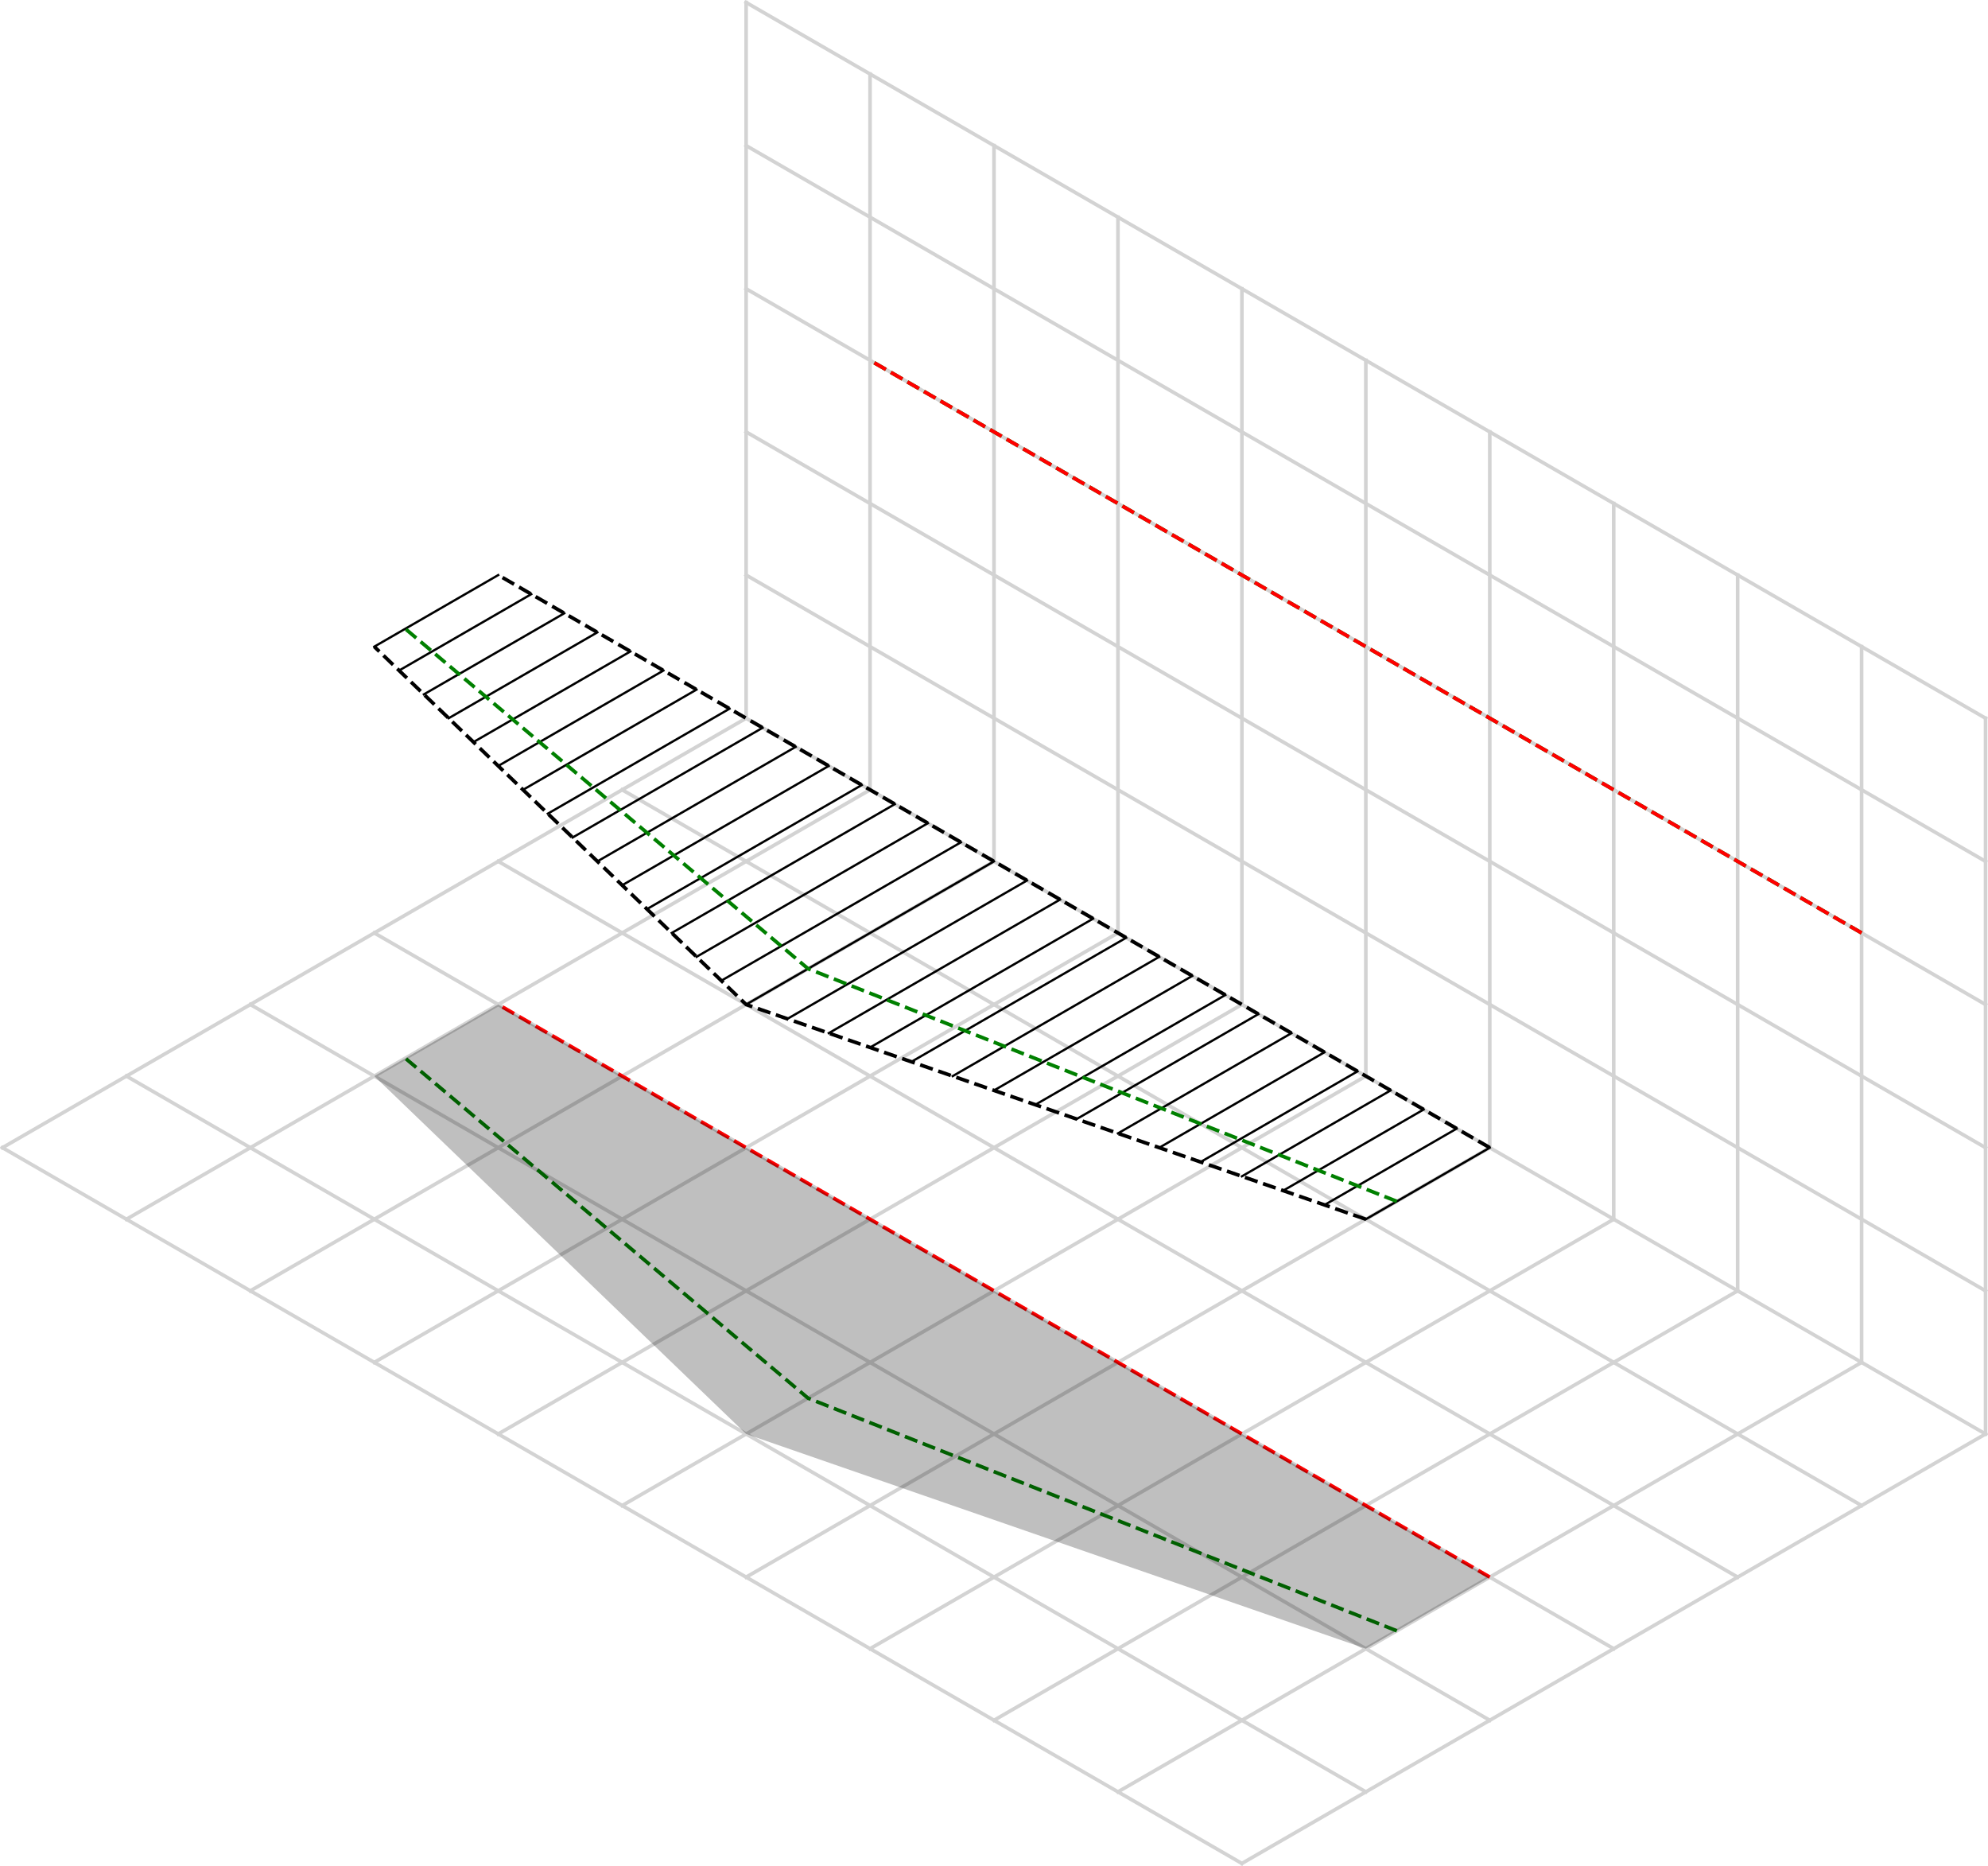 <?xml version="1.0" encoding="UTF-8" standalone="no"?>
<svg
   inkscape:version="1.1.2 (0a00cf5339, 2022-02-04)"
   sodipodi:docname="flat2_canopy_chords.svg"
   id="svg238"
   width="441.41pt"
   viewBox="0 0 441.41 414.196"
   version="1.1"
   height="414.196pt"
   xmlns:inkscape="http://www.inkscape.org/namespaces/inkscape"
   xmlns:sodipodi="http://sodipodi.sourceforge.net/DTD/sodipodi-0.dtd"
   xmlns="http://www.w3.org/2000/svg"
   xmlns:svg="http://www.w3.org/2000/svg"
   xmlns:rdf="http://www.w3.org/1999/02/22-rdf-syntax-ns#"
   xmlns:cc="http://creativecommons.org/ns#"
   xmlns:dc="http://purl.org/dc/elements/1.1/">
  <sodipodi:namedview
     inkscape:current-layer="svg238"
     inkscape:window-maximized="1"
     inkscape:window-y="32"
     inkscape:window-x="0"
     inkscape:cy="309.7076"
     inkscape:cx="207.7193"
     inkscape:zoom="1.06875"
     showgrid="false"
     id="namedview240"
     inkscape:window-height="1371"
     inkscape:window-width="2560"
     inkscape:pageshadow="2"
     inkscape:pageopacity="0"
     guidetolerance="10"
     gridtolerance="10"
     objecttolerance="10"
     borderopacity="1"
     bordercolor="#666666"
     pagecolor="#ffffff"
     inkscape:pagecheckerboard="true"
     inkscape:document-units="pt"
     inkscape:snap-page="true" />
  <defs
     id="defs4">
    <style
       id="style2"
       type="text/css">
*{stroke-linecap:butt;stroke-linejoin:round;}
  </style>
  </defs>
  <rect
     style="fill:#ffffff;stroke-width:0.75;stroke-linecap:round"
     id="rect994"
     width="441.41"
     height="414.196"
     x="0"
     y="0" />
  <g
     transform="translate(-204.064,-127.284)"
     id="axes_1">
    <g
       id="line2d_1">
      <path
         d="M 644.928,445.602 C 553.195,392.64 461.462,339.678 369.73,286.716"
         style="fill:none;stroke:#d3d3d3;stroke-width:0.8;stroke-linecap:square"
         clip-path="url(#pdb0f0ddca3)"
         id="path12" />
    </g>
    <g
       id="line2d_2">
      <path
         d="M 617.408,461.49 C 525.675,408.528 433.943,355.566 342.21,302.605"
         style="fill:none;stroke:#d3d3d3;stroke-width:0.8;stroke-linecap:square"
         clip-path="url(#pdb0f0ddca3)"
         id="path15" />
    </g>
    <g
       id="line2d_3">
      <path
         d="M 589.888,477.379 C 498.156,424.417 406.423,371.455 314.69,318.493"
         style="fill:none;stroke:#d3d3d3;stroke-width:0.8;stroke-linecap:square"
         clip-path="url(#pdb0f0ddca3)"
         id="path18" />
    </g>
    <g
       id="line2d_4">
      <path
         d="M 562.369,493.268 C 470.636,440.306 378.903,387.344 287.17,334.382"
         style="fill:none;stroke:#d3d3d3;stroke-width:0.8;stroke-linecap:square"
         clip-path="url(#pdb0f0ddca3)"
         id="path21" />
    </g>
    <g
       id="line2d_5">
      <path
         d="M 534.849,509.156 C 443.116,456.194 351.383,403.232 259.65,350.27"
         style="fill:none;stroke:#d3d3d3;stroke-width:0.8;stroke-linecap:square"
         clip-path="url(#pdb0f0ddca3)"
         id="path24" />
    </g>
    <g
       id="line2d_6">
      <path
         d="M 507.329,525.045 C 415.596,472.083 323.863,419.121 232.131,366.159"
         style="fill:none;stroke:#d3d3d3;stroke-width:0.8;stroke-linecap:square"
         clip-path="url(#pdb0f0ddca3)"
         id="path27" />
    </g>
    <g
       id="line2d_7">
      <path
         d="M 479.809,540.933 C 388.076,487.971 296.344,435.009 204.611,382.047"
         style="fill:none;stroke:#d3d3d3;stroke-width:0.8;stroke-linecap:square"
         clip-path="url(#pdb0f0ddca3)"
         id="path30" />
    </g>
    <g
       id="line2d_8">
      <path
         d="m 644.928,445.602 c -55.04,31.777 -110.079,63.554 -165.119,95.332"
         style="fill:none;stroke:#d3d3d3;stroke-width:0.8;stroke-linecap:square"
         clip-path="url(#pdb0f0ddca3)"
         id="path33" />
    </g>
    <g
       id="line2d_9">
      <path
         d="m 644.928,286.716 c 0,52.962 0,105.924 0,158.886"
         style="fill:none;stroke:#d3d3d3;stroke-width:0.8;stroke-linecap:square"
         clip-path="url(#pdb0f0ddca3)"
         id="path36" />
    </g>
    <g
       id="line2d_10">
      <path
         d="m 617.408,429.713 c -55.04,31.777 -110.079,63.554 -165.119,95.331"
         style="fill:none;stroke:#d3d3d3;stroke-width:0.8;stroke-linecap:square"
         clip-path="url(#pdb0f0ddca3)"
         id="path39" />
    </g>
    <g
       id="line2d_11">
      <path
         d="m 617.408,270.827 c 0,52.962 0,105.924 0,158.886"
         style="fill:none;stroke:#d3d3d3;stroke-width:0.8;stroke-linecap:square"
         clip-path="url(#pdb0f0ddca3)"
         id="path42" />
    </g>
    <g
       id="line2d_12">
      <path
         d="m 589.888,413.825 c -55.04,31.777 -110.079,63.554 -165.119,95.331"
         style="fill:none;stroke:#d3d3d3;stroke-width:0.8;stroke-linecap:square"
         clip-path="url(#pdb0f0ddca3)"
         id="path45" />
    </g>
    <g
       id="line2d_13">
      <path
         d="m 589.888,254.939 c 0,52.962 0,105.924 0,158.886"
         style="fill:none;stroke:#d3d3d3;stroke-width:0.8;stroke-linecap:square"
         clip-path="url(#pdb0f0ddca3)"
         id="path48" />
    </g>
    <g
       id="line2d_14">
      <path
         d="m 562.369,397.936 c -55.04,31.777 -110.079,63.554 -165.119,95.331"
         style="fill:none;stroke:#d3d3d3;stroke-width:0.8;stroke-linecap:square"
         clip-path="url(#pdb0f0ddca3)"
         id="path51" />
    </g>
    <g
       id="line2d_15">
      <path
         d="m 562.369,239.05 c 0,52.962 0,105.924 0,158.886"
         style="fill:none;stroke:#d3d3d3;stroke-width:0.8;stroke-linecap:square"
         clip-path="url(#pdb0f0ddca3)"
         id="path54" />
    </g>
    <g
       id="line2d_16">
      <path
         d="m 534.849,382.047 c -55.04,31.777 -110.079,63.554 -165.119,95.332"
         style="fill:none;stroke:#d3d3d3;stroke-width:0.8;stroke-linecap:square"
         clip-path="url(#pdb0f0ddca3)"
         id="path57" />
    </g>
    <g
       id="line2d_17">
      <path
         d="m 534.849,223.162 c 0,52.962 0,105.924 0,158.886"
         style="fill:none;stroke:#d3d3d3;stroke-width:0.8;stroke-linecap:square"
         clip-path="url(#pdb0f0ddca3)"
         id="path60" />
    </g>
    <g
       id="line2d_18">
      <path
         d="M 507.329,366.159 C 452.289,397.936 397.25,429.713 342.21,461.49"
         style="fill:none;stroke:#d3d3d3;stroke-width:0.8;stroke-linecap:square"
         clip-path="url(#pdb0f0ddca3)"
         id="path63" />
    </g>
    <g
       id="line2d_19">
      <path
         d="m 507.329,207.273 c 0,52.962 0,105.924 0,158.886"
         style="fill:none;stroke:#d3d3d3;stroke-width:0.8;stroke-linecap:square"
         clip-path="url(#pdb0f0ddca3)"
         id="path66" />
    </g>
    <g
       id="line2d_20">
      <path
         d="M 479.809,350.27 C 424.769,382.047 369.73,413.825 314.69,445.602"
         style="fill:none;stroke:#d3d3d3;stroke-width:0.8;stroke-linecap:square"
         clip-path="url(#pdb0f0ddca3)"
         id="path69" />
    </g>
    <g
       id="line2d_21">
      <path
         d="m 479.809,191.384 c 0,52.962 0,105.924 0,158.886"
         style="fill:none;stroke:#d3d3d3;stroke-width:0.8;stroke-linecap:square"
         clip-path="url(#pdb0f0ddca3)"
         id="path72" />
    </g>
    <g
       id="line2d_22">
      <path
         d="m 452.289,334.382 c -55.04,31.777 -110.079,63.554 -165.119,95.331"
         style="fill:none;stroke:#d3d3d3;stroke-width:0.8;stroke-linecap:square"
         clip-path="url(#pdb0f0ddca3)"
         id="path75" />
    </g>
    <g
       id="line2d_23">
      <path
         d="m 452.289,175.496 c 0,52.962 0,105.924 0,158.886"
         style="fill:none;stroke:#d3d3d3;stroke-width:0.8;stroke-linecap:square"
         clip-path="url(#pdb0f0ddca3)"
         id="path78" />
    </g>
    <g
       id="line2d_24">
      <path
         d="M 424.769,318.493 C 369.73,350.27 314.69,382.047 259.65,413.825"
         style="fill:none;stroke:#d3d3d3;stroke-width:0.8;stroke-linecap:square"
         clip-path="url(#pdb0f0ddca3)"
         id="path81" />
    </g>
    <g
       id="line2d_25">
      <path
         d="m 424.769,159.607 c 0,52.962 0,105.924 0,158.886"
         style="fill:none;stroke:#d3d3d3;stroke-width:0.8;stroke-linecap:square"
         clip-path="url(#pdb0f0ddca3)"
         id="path84" />
    </g>
    <g
       id="line2d_26">
      <path
         d="m 397.25,302.605 c -55.04,31.777 -110.079,63.554 -165.119,95.332"
         style="fill:none;stroke:#d3d3d3;stroke-width:0.8;stroke-linecap:square"
         clip-path="url(#pdb0f0ddca3)"
         id="path87" />
    </g>
    <g
       id="line2d_27">
      <path
         d="m 397.25,143.719 c 0,52.962 0,105.924 0,158.886"
         style="fill:none;stroke:#d3d3d3;stroke-width:0.8;stroke-linecap:square"
         clip-path="url(#pdb0f0ddca3)"
         id="path90" />
    </g>
    <g
       id="line2d_28">
      <path
         d="M 369.73,286.716 C 314.69,318.493 259.65,350.27 204.611,382.047"
         style="fill:none;stroke:#d3d3d3;stroke-width:0.8;stroke-linecap:square"
         clip-path="url(#pdb0f0ddca3)"
         id="path93" />
    </g>
    <g
       id="line2d_29">
      <path
         d="m 369.73,127.83 c 0,52.962 0,105.924 0,158.886"
         style="fill:none;stroke:#d3d3d3;stroke-width:0.8;stroke-linecap:square"
         clip-path="url(#pdb0f0ddca3)"
         id="path96" />
    </g>
    <g
       id="line2d_30">
      <path
         d="M 644.928,286.716 C 553.195,233.754 461.462,180.792 369.73,127.83"
         style="fill:none;stroke:#d3d3d3;stroke-width:0.8;stroke-linecap:square"
         clip-path="url(#pdb0f0ddca3)"
         id="path99" />
    </g>
    <g
       id="line2d_31">
      <path
         d="M 644.928,318.493 C 553.195,265.531 461.462,212.569 369.73,159.607"
         style="fill:none;stroke:#d3d3d3;stroke-width:0.8;stroke-linecap:square"
         clip-path="url(#pdb0f0ddca3)"
         id="path102" />
    </g>
    <g
       id="line2d_32">
      <path
         d="M 644.928,350.27 C 553.195,297.308 461.462,244.346 369.73,191.384"
         style="fill:none;stroke:#d3d3d3;stroke-width:0.8;stroke-linecap:square"
         clip-path="url(#pdb0f0ddca3)"
         id="path105" />
    </g>
    <g
       id="line2d_33">
      <path
         d="M 644.928,382.047 C 553.195,329.085 461.462,276.124 369.73,223.162"
         style="fill:none;stroke:#d3d3d3;stroke-width:0.8;stroke-linecap:square"
         clip-path="url(#pdb0f0ddca3)"
         id="path108" />
    </g>
    <g
       id="line2d_34">
      <path
         d="M 644.928,413.825 C 553.195,360.863 461.462,307.901 369.73,254.939"
         style="fill:none;stroke:#d3d3d3;stroke-width:0.8;stroke-linecap:square"
         clip-path="url(#pdb0f0ddca3)"
         id="path111" />
    </g>
    <g
       id="line2d_35">
      <path
         d="m 534.849,382.047 c -9.173,5.296 -18.346,10.593 -27.52,15.888"
         style="fill:none;stroke:#000000;stroke-width:0.5;stroke-linecap:square"
         clip-path="url(#pdb0f0ddca3)"
         id="path114" />
    </g>
    <g
       id="line2d_36">
      <path
         d="m 527.51,377.81 c -9.785,5.649 -19.57,11.298 -29.354,16.948"
         style="fill:none;stroke:#000000;stroke-width:0.5;stroke-linecap:square"
         clip-path="url(#pdb0f0ddca3)"
         id="path117" />
    </g>
    <g
       id="line2d_37">
      <path
         d="m 520.171,373.574 c -10.396,6.002 -20.792,12.005 -31.189,18.007"
         style="fill:none;stroke:#000000;stroke-width:0.5;stroke-linecap:square"
         clip-path="url(#pdb0f0ddca3)"
         id="path120" />
    </g>
    <g
       id="line2d_38">
      <path
         d="m 512.833,369.337 c -11.008,6.356 -22.016,12.711 -33.024,19.067"
         style="fill:none;stroke:#000000;stroke-width:0.5;stroke-linecap:square"
         clip-path="url(#pdb0f0ddca3)"
         id="path123" />
    </g>
    <g
       id="line2d_39">
      <path
         d="m 505.494,365.1 c -11.619,6.708 -23.239,13.417 -34.858,20.125"
         style="fill:none;stroke:#000000;stroke-width:0.5;stroke-linecap:square"
         clip-path="url(#pdb0f0ddca3)"
         id="path126" />
    </g>
    <g
       id="line2d_40">
      <path
         d="m 498.156,360.863 c -12.231,7.062 -24.462,14.123 -36.693,21.185"
         style="fill:none;stroke:#000000;stroke-width:0.5;stroke-linecap:square"
         clip-path="url(#pdb0f0ddca3)"
         id="path129" />
    </g>
    <g
       id="line2d_41">
      <path
         d="m 490.817,356.626 c -12.843,7.415 -25.685,14.829 -38.528,22.244"
         style="fill:none;stroke:#000000;stroke-width:0.5;stroke-linecap:square"
         clip-path="url(#pdb0f0ddca3)"
         id="path132" />
    </g>
    <g
       id="line2d_42">
      <path
         d="m 483.478,352.389 c -13.454,7.768 -26.908,15.535 -40.362,23.303"
         style="fill:none;stroke:#000000;stroke-width:0.5;stroke-linecap:square"
         clip-path="url(#pdb0f0ddca3)"
         id="path135" />
    </g>
    <g
       id="line2d_43">
      <path
         d="m 476.14,348.152 c -14.066,8.121 -28.131,16.242 -42.197,24.362"
         style="fill:none;stroke:#000000;stroke-width:0.5;stroke-linecap:square"
         clip-path="url(#pdb0f0ddca3)"
         id="path138" />
    </g>
    <g
       id="line2d_44">
      <path
         d="m 468.801,343.915 c -14.677,8.474 -29.354,16.948 -44.032,25.422"
         style="fill:none;stroke:#000000;stroke-width:0.5;stroke-linecap:square"
         clip-path="url(#pdb0f0ddca3)"
         id="path141" />
    </g>
    <g
       id="line2d_45">
      <path
         d="m 461.462,339.678 c -15.289,8.827 -30.578,17.654 -45.866,26.481"
         style="fill:none;stroke:#000000;stroke-width:0.5;stroke-linecap:square"
         clip-path="url(#pdb0f0ddca3)"
         id="path144" />
    </g>
    <g
       id="line2d_46">
      <path
         d="m 454.124,335.441 c -15.9,9.18 -31.801,18.36 -47.701,27.54"
         style="fill:none;stroke:#000000;stroke-width:0.5;stroke-linecap:square"
         clip-path="url(#pdb0f0ddca3)"
         id="path147" />
    </g>
    <g
       id="line2d_47">
      <path
         d="m 446.785,331.204 c -16.512,9.533 -33.024,19.066 -49.536,28.599"
         style="fill:none;stroke:#000000;stroke-width:0.5;stroke-linecap:square"
         clip-path="url(#pdb0f0ddca3)"
         id="path150" />
    </g>
    <g
       id="line2d_48">
      <path
         d="m 439.447,326.967 c -17.123,9.886 -34.247,19.772 -51.37,29.659"
         style="fill:none;stroke:#000000;stroke-width:0.5;stroke-linecap:square"
         clip-path="url(#pdb0f0ddca3)"
         id="path153" />
    </g>
    <g
       id="line2d_49">
      <path
         d="m 432.108,322.73 c -17.735,10.239 -35.47,20.479 -53.205,30.718"
         style="fill:none;stroke:#000000;stroke-width:0.5;stroke-linecap:square"
         clip-path="url(#pdb0f0ddca3)"
         id="path156" />
    </g>
    <g
       id="line2d_50">
      <path
         d="m 424.769,318.493 c -18.347,10.592 -36.693,21.185 -55.04,31.777"
         style="fill:none;stroke:#000000;stroke-width:0.5;stroke-linecap:square"
         clip-path="url(#pdb0f0ddca3)"
         id="path159" />
    </g>
    <g
       id="line2d_51">
      <path
         d="m 417.431,314.256 c -17.735,10.239 -35.47,20.479 -53.205,30.718"
         style="fill:none;stroke:#000000;stroke-width:0.5;stroke-linecap:square"
         clip-path="url(#pdb0f0ddca3)"
         id="path162" />
    </g>
    <g
       id="line2d_52">
      <path
         d="m 410.092,310.019 c -17.123,9.886 -34.247,19.772 -51.37,29.659"
         style="fill:none;stroke:#000000;stroke-width:0.5;stroke-linecap:square"
         clip-path="url(#pdb0f0ddca3)"
         id="path165" />
    </g>
    <g
       id="line2d_53">
      <path
         d="m 402.754,305.782 c -16.512,9.533 -33.024,19.066 -49.536,28.599"
         style="fill:none;stroke:#000000;stroke-width:0.5;stroke-linecap:square"
         clip-path="url(#pdb0f0ddca3)"
         id="path168" />
    </g>
    <g
       id="line2d_54">
      <path
         d="m 395.415,301.545 c -15.9,9.18 -31.801,18.36 -47.701,27.54"
         style="fill:none;stroke:#000000;stroke-width:0.5;stroke-linecap:square"
         clip-path="url(#pdb0f0ddca3)"
         id="path171" />
    </g>
    <g
       id="line2d_55">
      <path
         d="m 388.076,297.308 c -15.289,8.827 -30.578,17.654 -45.866,26.481"
         style="fill:none;stroke:#000000;stroke-width:0.5;stroke-linecap:square"
         clip-path="url(#pdb0f0ddca3)"
         id="path174" />
    </g>
    <g
       id="line2d_56">
      <path
         d="m 380.738,293.071 c -14.677,8.474 -29.354,16.948 -44.032,25.422"
         style="fill:none;stroke:#000000;stroke-width:0.5;stroke-linecap:square"
         clip-path="url(#pdb0f0ddca3)"
         id="path177" />
    </g>
    <g
       id="line2d_57">
      <path
         d="m 373.399,288.834 c -14.066,8.121 -28.131,16.242 -42.197,24.362"
         style="fill:none;stroke:#000000;stroke-width:0.5;stroke-linecap:square"
         clip-path="url(#pdb0f0ddca3)"
         id="path180" />
    </g>
    <g
       id="line2d_58">
      <path
         d="m 366.06,284.597 c -13.454,7.768 -26.908,15.535 -40.362,23.303"
         style="fill:none;stroke:#000000;stroke-width:0.5;stroke-linecap:square"
         clip-path="url(#pdb0f0ddca3)"
         id="path183" />
    </g>
    <g
       id="line2d_59">
      <path
         d="m 358.722,280.361 c -12.843,7.415 -25.685,14.829 -38.528,22.244"
         style="fill:none;stroke:#000000;stroke-width:0.5;stroke-linecap:square"
         clip-path="url(#pdb0f0ddca3)"
         id="path186" />
    </g>
    <g
       id="line2d_60">
      <path
         d="m 351.383,276.124 c -12.231,7.062 -24.462,14.123 -36.693,21.185"
         style="fill:none;stroke:#000000;stroke-width:0.5;stroke-linecap:square"
         clip-path="url(#pdb0f0ddca3)"
         id="path189" />
    </g>
    <g
       id="line2d_61">
      <path
         d="m 344.045,271.887 c -11.62,6.708 -23.239,13.417 -34.858,20.125"
         style="fill:none;stroke:#000000;stroke-width:0.5;stroke-linecap:square"
         clip-path="url(#pdb0f0ddca3)"
         id="path192" />
    </g>
    <g
       id="line2d_62">
      <path
         d="m 336.706,267.65 c -11.008,6.356 -22.016,12.711 -33.024,19.067"
         style="fill:none;stroke:#000000;stroke-width:0.5;stroke-linecap:square"
         clip-path="url(#pdb0f0ddca3)"
         id="path195" />
    </g>
    <g
       id="line2d_63">
      <path
         d="m 329.367,263.413 c -10.396,6.002 -20.793,12.005 -31.189,18.007"
         style="fill:none;stroke:#000000;stroke-width:0.5;stroke-linecap:square"
         clip-path="url(#pdb0f0ddca3)"
         id="path198" />
    </g>
    <g
       id="line2d_64">
      <path
         d="m 322.029,259.176 c -9.785,5.649 -19.57,11.298 -29.354,16.948"
         style="fill:none;stroke:#000000;stroke-width:0.5;stroke-linecap:square"
         clip-path="url(#pdb0f0ddca3)"
         id="path201" />
    </g>
    <g
       id="line2d_65">
      <path
         d="m 314.69,254.939 c -9.173,5.296 -18.346,10.593 -27.52,15.888"
         style="fill:none;stroke:#000000;stroke-width:0.5;stroke-linecap:square"
         clip-path="url(#pdb0f0ddca3)"
         id="path204" />
    </g>
    <g
       id="line2d_66">
      <path
         d="M 507.329,397.936 C 461.463,382.047 415.596,366.159 369.73,350.27 342.21,323.789 314.69,297.308 287.17,270.827"
         style="fill:none;stroke:#000000;stroke-width:0.8;stroke-dasharray:2.96, 1.28;stroke-dashoffset:0"
         clip-path="url(#pdb0f0ddca3)"
         id="path207" />
    </g>
    <g
       id="line2d_67">
      <path
         d="M 514.209,393.964 C 470.636,376.751 427.063,359.539 383.49,342.326 353.676,317.169 323.863,292.012 294.05,266.855"
         style="fill:none;stroke:#008000;stroke-width:0.8;stroke-dasharray:2.96, 1.28;stroke-dashoffset:0"
         clip-path="url(#pdb0f0ddca3)"
         id="path210" />
    </g>
    <g
       id="line2d_68">
      <path
         d="M 534.849,382.047 C 461.462,339.678 388.076,297.308 314.69,254.939"
         style="fill:none;stroke:#000000;stroke-width:0.8;stroke-dasharray:2.96, 1.28;stroke-dashoffset:0"
         clip-path="url(#pdb0f0ddca3)"
         id="path213" />
    </g>
    <g
       id="line2d_69">
      <path
         d="M 514.209,489.295 C 470.636,472.083 427.063,454.87 383.49,437.657 353.676,412.501 323.863,387.344 294.05,362.187"
         style="fill:none;stroke:#008000;stroke-width:0.8;stroke-dasharray:2.96, 1.28;stroke-dashoffset:0"
         clip-path="url(#pdb0f0ddca3)"
         id="path216" />
    </g>
    <g
       id="line2d_70">
      <path
         d="M 534.849,477.379 C 461.463,435.009 388.076,392.64 314.69,350.27"
         style="fill:none;stroke:#ff0000;stroke-width:0.8;stroke-dasharray:2.96, 1.28;stroke-dashoffset:0"
         clip-path="url(#pdb0f0ddca3)"
         id="path219" />
    </g>
    <g
       id="line2d_71">
      <path
         d="M 617.408,334.382 C 544.022,292.012 470.636,249.643 397.25,207.273"
         style="fill:none;stroke:#008000;stroke-width:0.8;stroke-dasharray:2.96, 1.28;stroke-dashoffset:0"
         clip-path="url(#pdb0f0ddca3)"
         id="path222" />
    </g>
    <g
       id="line2d_72">
      <path
         d="M 617.408,334.382 C 544.022,292.012 470.636,249.643 397.25,207.273"
         style="fill:none;stroke:#ff0000;stroke-width:0.8;stroke-dasharray:2.96, 1.28;stroke-dashoffset:0"
         clip-path="url(#pdb0f0ddca3)"
         id="path225" />
    </g>
    <g
       id="Poly3DCollection_1">
      <path
         d="m 507.329,493.268 c -45.866,-15.889 -91.733,-31.777 -137.599,-47.666 -27.52,-26.481 -55.04,-52.962 -82.559,-79.443 9.173,-5.296 18.347,-10.592 27.52,-15.889 73.386,42.37 146.772,84.739 220.159,127.109 -9.173,5.296 -18.347,10.592 -27.52,15.889 z"
         style="fill-opacity:0.25"
         clip-path="url(#pdb0f0ddca3)"
         id="path228" />
    </g>
  </g>
  <defs
     id="defs236">
    <clipPath
       id="pdb0f0ddca3">
      <rect
         id="rect233"
         y="0"
         x="0"
         width="720"
         height="720" />
    </clipPath>
  </defs>
</svg>
